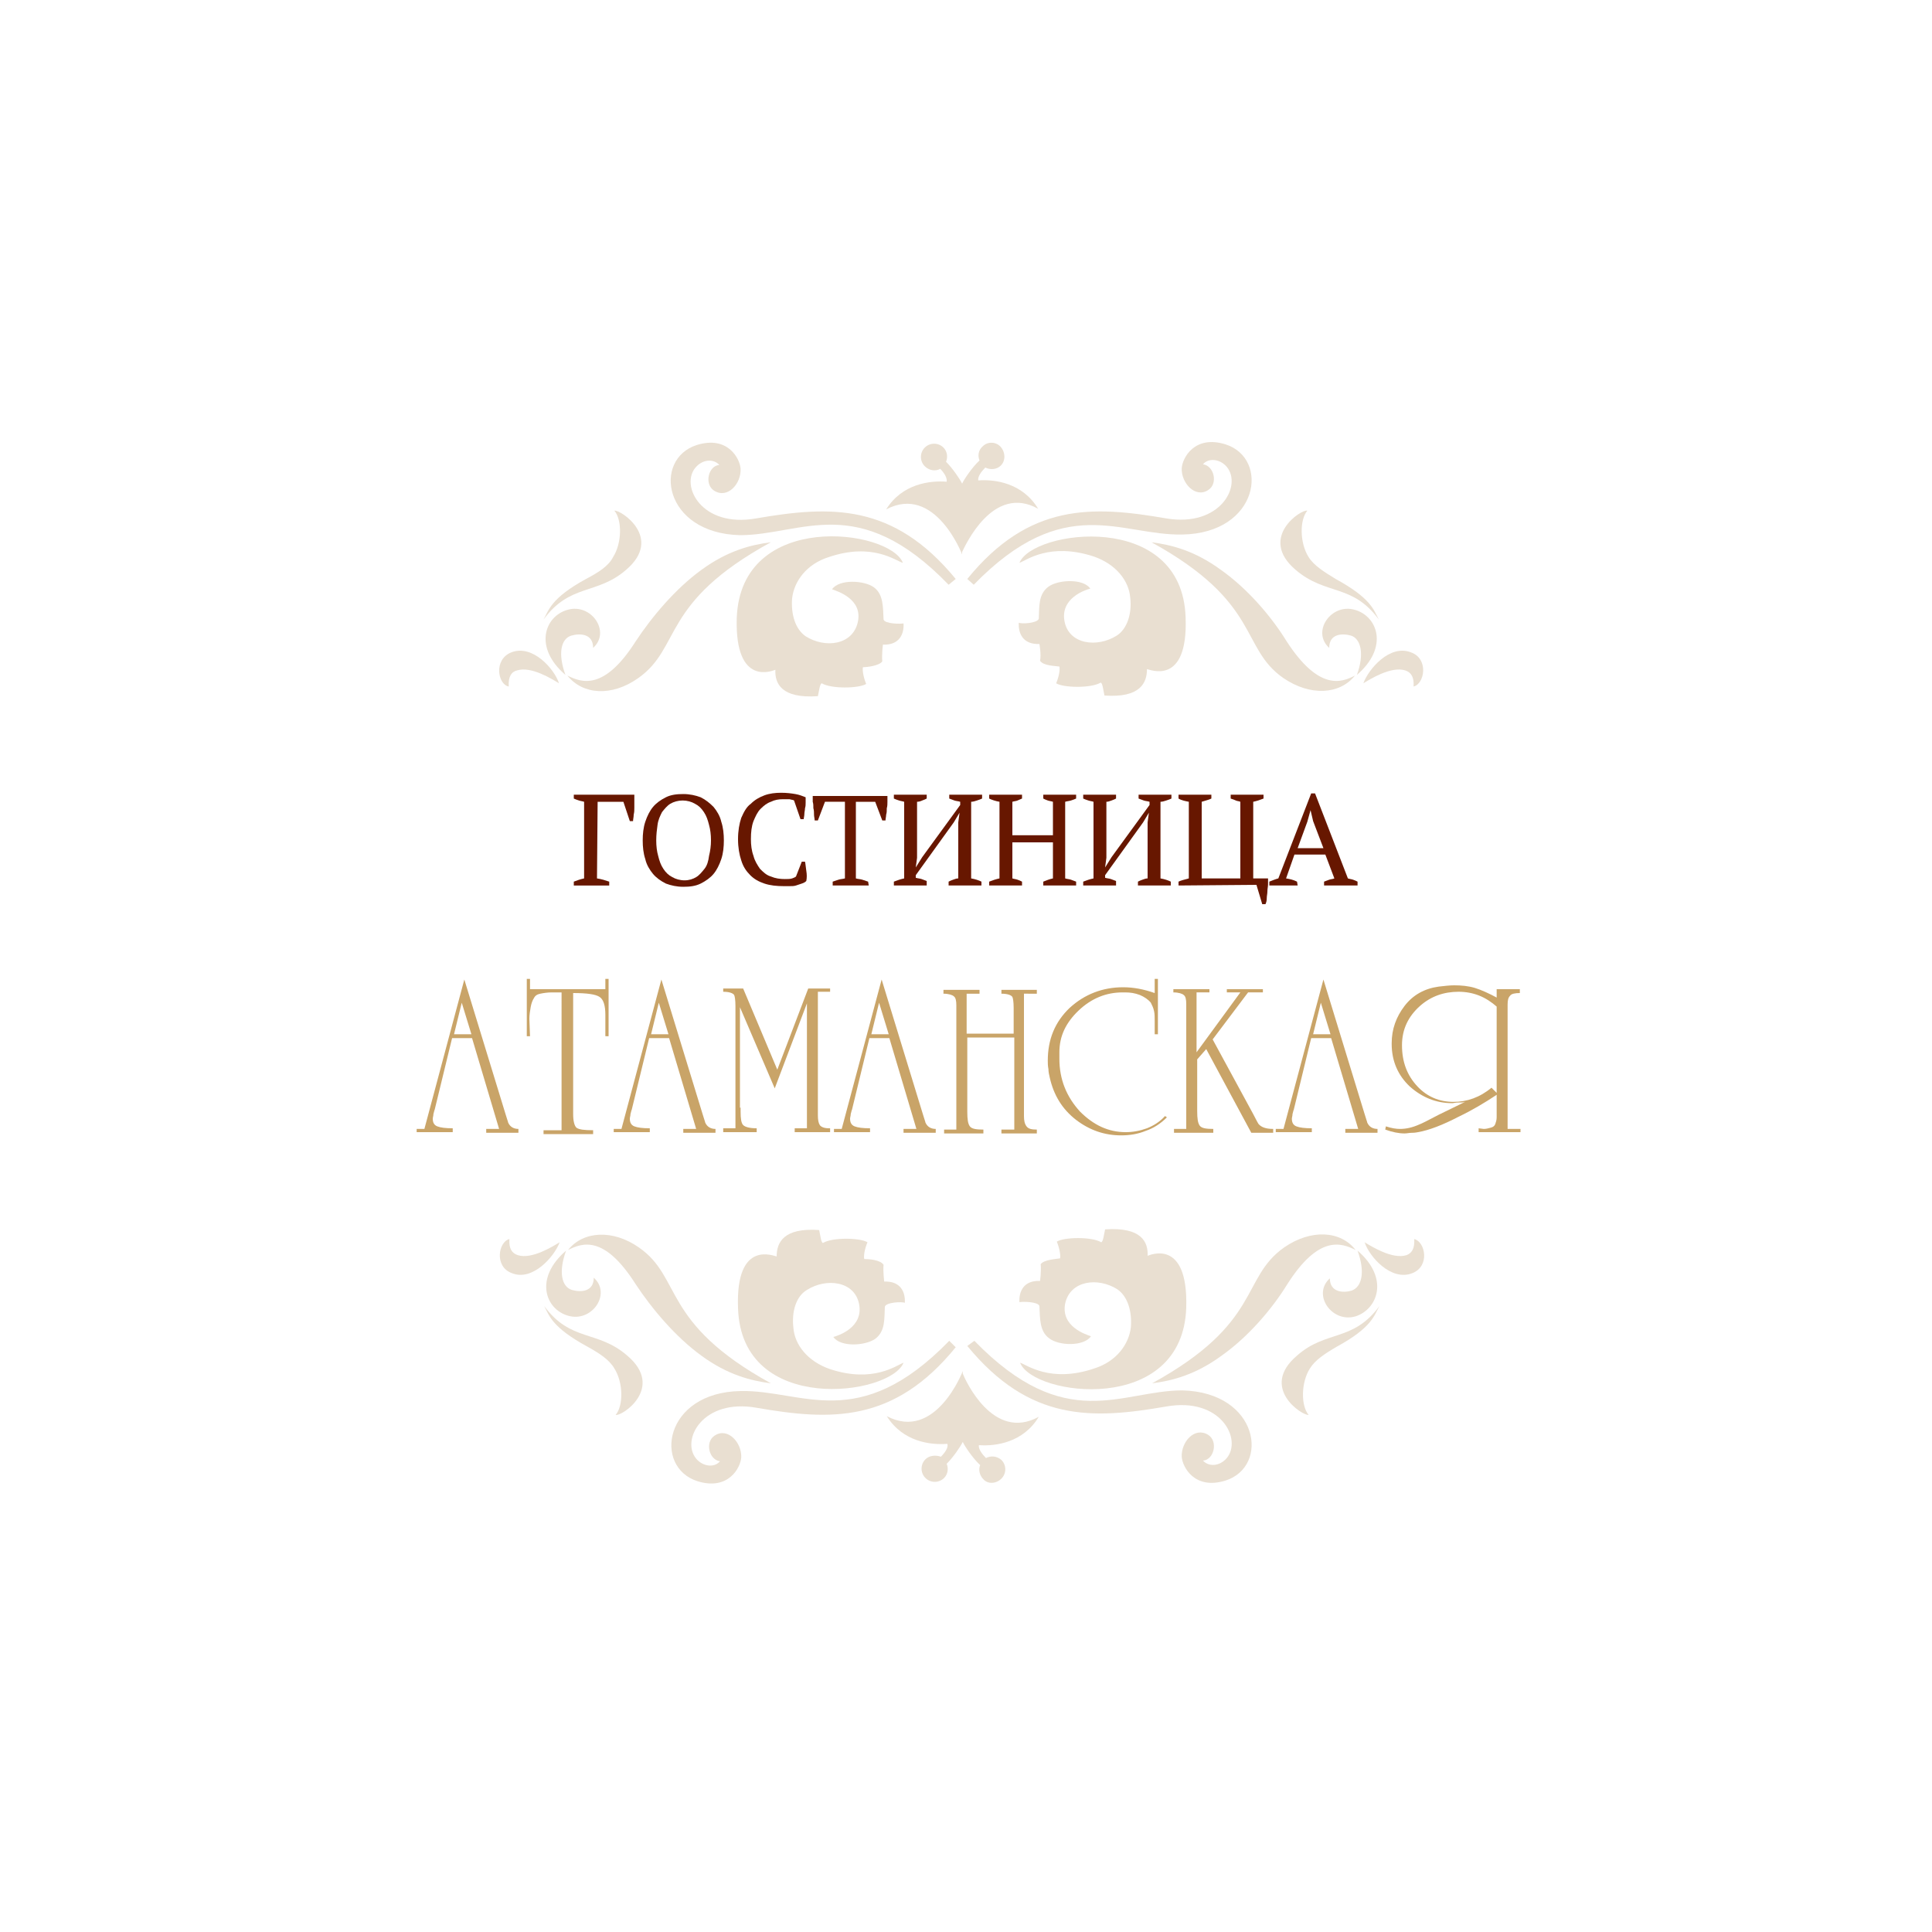 <?xml version="1.0" encoding="utf-8"?>
<!-- Generator: Adobe Illustrator 21.0.2, SVG Export Plug-In . SVG Version: 6.00 Build 0)  -->
<svg version="1.1" id="hotel" xmlns="http://www.w3.org/2000/svg" xmlns:xlink="http://www.w3.org/1999/xlink" x="0px" y="0px"
	 viewBox="0 0 300 300" style="enable-background:new 0 0 300 300;" xml:space="preserve">
<style type="text/css">
	.hotel0{fill:#FFFFFF;}
	.hotel1{fill:#671700;}
	.hotel2{fill:#C9A468;}
	.hotel3{fill:#E9DFD1;}
</style>
<rect class="hotel0" width="300" height="300"/>
<g>
	<path class="hotel1" d="M92.7,136.4c0.7,0.1,1.3,0.3,1.9,0.5v0.6h-5.5v-0.6c0.5-0.2,1.1-0.4,1.6-0.5v-11.9c-0.3-0.1-0.5-0.1-0.8-0.2
		s-0.6-0.2-0.8-0.3v-0.6h9.4c0,0.3,0,0.6,0,0.9s0,0.7,0,1.1s0,0.7-0.1,1.1c0,0.4-0.1,0.7-0.1,1h-0.5l-1-3h-4L92.7,136.4L92.7,136.4z
		"/>
	<path class="hotel1" d="M99.8,130.5c0-1,0.1-2,0.4-2.9s0.7-1.7,1.2-2.3c0.5-0.6,1.2-1.1,2-1.5s1.7-0.5,2.7-0.5s1.9,0.2,2.7,0.5
		c0.8,0.4,1.4,0.9,2,1.5c0.5,0.6,1,1.4,1.2,2.3c0.3,0.9,0.4,1.9,0.4,2.9s-0.1,2-0.4,2.9c-0.3,0.9-0.7,1.7-1.2,2.3s-1.2,1.1-2,1.5
		s-1.7,0.5-2.7,0.5s-1.9-0.2-2.7-0.5c-0.8-0.4-1.5-0.9-2-1.5s-1-1.4-1.2-2.3C99.9,132.5,99.8,131.5,99.8,130.5z M101.9,130.5
		c0,0.9,0.1,1.7,0.3,2.4c0.2,0.8,0.4,1.4,0.8,2s0.8,1,1.4,1.3c0.5,0.3,1.2,0.5,1.9,0.5s1.3-0.2,1.8-0.5s0.9-0.8,1.3-1.3
		s0.6-1.2,0.7-2c0.2-0.8,0.3-1.6,0.3-2.4c0-0.9-0.1-1.7-0.3-2.4c-0.2-0.8-0.4-1.4-0.8-2s-0.8-1-1.4-1.3c-0.5-0.3-1.2-0.5-1.9-0.5
		s-1.4,0.2-1.9,0.5s-0.9,0.8-1.3,1.3c-0.3,0.6-0.6,1.2-0.7,2C102,128.8,101.9,129.6,101.9,130.5z"/>
	<path class="hotel1" d="M124.5,133.8h0.5c0.1,0.4,0.1,0.8,0.2,1.4c0.1,0.6,0.1,1.1,0,1.6c-0.2,0.2-0.4,0.3-0.7,0.4
		c-0.3,0.1-0.6,0.2-0.9,0.3s-0.6,0.1-1,0.1c-0.3,0-0.6,0-0.9,0c-1.1,0-2.1-0.1-3-0.4c-0.9-0.3-1.6-0.7-2.2-1.3s-1.1-1.3-1.4-2.3
		c-0.3-0.9-0.5-2-0.5-3.3s0.2-2.4,0.5-3.3c0.4-0.9,0.8-1.7,1.5-2.2c0.6-0.6,1.3-1,2.1-1.3c0.8-0.3,1.7-0.4,2.6-0.4s1.6,0.1,2.2,0.2
		s1.1,0.3,1.6,0.5c0,0.2,0,0.5,0,0.8s0,0.6-0.1,0.9c0,0.3-0.1,0.6-0.1,0.9s-0.1,0.6-0.1,0.8h-0.5l-1-2.9c-0.1-0.1-0.4-0.1-0.7-0.2
		c-0.3,0-0.7,0-1,0c-0.7,0-1.3,0.1-1.9,0.4c-0.6,0.2-1.1,0.6-1.6,1.1s-0.8,1.2-1.1,1.9c-0.3,0.8-0.4,1.7-0.4,2.8
		c0,0.9,0.1,1.8,0.4,2.6c0.2,0.8,0.6,1.4,1,2c0.5,0.5,1,1,1.7,1.2c0.7,0.3,1.4,0.4,2.2,0.4c0.4,0,0.8,0,1.1-0.1
		c0.3-0.1,0.5-0.2,0.6-0.3L124.5,133.8z"/>
	<path class="hotel1" d="M134.9,137.5h-5.6v-0.6c0.3-0.1,0.6-0.2,0.9-0.3c0.3-0.1,0.6-0.1,1-0.2v-11.9h-3.1l-1.1,2.9h-0.5
		c0-0.3-0.1-0.6-0.1-0.9s0-0.7-0.1-1c0-0.4,0-0.7-0.1-1c0-0.3,0-0.6,0-0.9h11.6c0,0.3,0,0.6,0,0.9s0,0.7-0.1,1c0,0.4,0,0.7-0.1,1
		c0,0.3-0.1,0.6-0.1,0.9H137l-1.1-2.9h-3v11.9c0.3,0.1,0.7,0.1,1,0.2s0.6,0.2,0.9,0.3L134.9,137.5L134.9,137.5z"/>
	<path class="hotel1" d="M143.9,137.5h-5.1v-0.6c0.5-0.2,1.1-0.4,1.6-0.5v-11.9c-0.3-0.1-0.5-0.1-0.8-0.2s-0.6-0.2-0.8-0.3v-0.6h5.1
		v0.6c-0.2,0.1-0.4,0.2-0.7,0.3c-0.2,0.1-0.5,0.2-0.8,0.2v8.7l-0.2,1.5l1-1.6l5.9-8.1v-0.5c-0.3-0.1-0.6-0.1-0.9-0.2
		c-0.3-0.1-0.5-0.2-0.8-0.3v-0.6h5.1v0.6c-0.2,0.1-0.5,0.2-0.8,0.3c-0.3,0.1-0.6,0.2-0.9,0.2v11.9c0.6,0.1,1.2,0.3,1.6,0.5v0.6h-5.1
		v-0.6c0.2-0.1,0.4-0.2,0.7-0.3s0.5-0.2,0.8-0.2v-8.7l0.2-1.5l-0.9,1.5l-5.9,8.2v0.4c0.3,0.1,0.6,0.1,0.9,0.2
		c0.3,0.1,0.5,0.2,0.8,0.3C143.9,136.8,143.9,137.5,143.9,137.5z"/>
	<path class="hotel1" d="M158.7,137.5h-5.1v-0.6c0.5-0.2,1.1-0.4,1.6-0.5v-11.9c-0.6-0.1-1.2-0.3-1.6-0.5v-0.6h5.1v0.6
		c-0.2,0.1-0.5,0.2-0.7,0.3c-0.2,0.1-0.5,0.1-0.8,0.2v5.2h6.3v-5.2c-0.3-0.1-0.5-0.1-0.8-0.2s-0.5-0.2-0.7-0.3v-0.6h5.1v0.6
		c-0.2,0.1-0.5,0.2-0.8,0.3c-0.3,0.1-0.6,0.1-0.9,0.2v11.9c0.3,0.1,0.6,0.1,0.9,0.2c0.3,0.1,0.5,0.2,0.8,0.3v0.6H162v-0.6
		c0.5-0.2,1-0.4,1.5-0.5v-5.6h-6.3v5.6c0.3,0.1,0.5,0.1,0.8,0.2s0.5,0.2,0.7,0.3V137.5z"/>
	<path class="hotel1" d="M173.3,137.5h-5.1v-0.6c0.5-0.2,1.1-0.4,1.6-0.5v-11.9c-0.3-0.1-0.5-0.1-0.8-0.2s-0.6-0.2-0.8-0.3v-0.6h5.1
		v0.6c-0.2,0.1-0.4,0.2-0.7,0.3c-0.3,0.1-0.5,0.2-0.8,0.2v8.7l-0.2,1.5l1-1.6l5.9-8.1v-0.5c-0.3-0.1-0.6-0.1-0.9-0.2
		c-0.3-0.1-0.5-0.2-0.8-0.3v-0.6h5.1v0.6c-0.2,0.1-0.5,0.2-0.8,0.3c-0.3,0.1-0.6,0.2-0.9,0.2v11.9c0.6,0.1,1.2,0.3,1.6,0.5v0.6h-5.1
		v-0.6c0.2-0.1,0.4-0.2,0.7-0.3s0.5-0.2,0.8-0.2v-8.7l0.2-1.5l-0.9,1.5l-5.9,8.2v0.4c0.3,0.1,0.6,0.1,0.9,0.2
		c0.3,0.1,0.5,0.2,0.8,0.3L173.3,137.5L173.3,137.5z"/>
	<path class="hotel1" d="M183,137.5v-0.6c0.4-0.2,0.9-0.3,1.6-0.5v-11.9c-0.5-0.1-1.1-0.2-1.6-0.5v-0.6h5.1v0.6
		c-0.4,0.2-0.9,0.3-1.5,0.5v11.9h6v-11.9c-0.2-0.1-0.5-0.1-0.7-0.2s-0.5-0.2-0.8-0.3v-0.6h5.1v0.6c-0.5,0.2-1.1,0.4-1.6,0.5v11.9
		h2.3c0,0.3,0,0.6,0,0.9c0,0.4-0.1,0.7-0.1,1.1s-0.1,0.7-0.1,1.1c0,0.4-0.1,0.7-0.2,0.9H196l-0.9-3L183,137.5L183,137.5z"/>
	<path class="hotel1" d="M201.5,137.5h-4.4v-0.6c0.5-0.2,1-0.4,1.4-0.5l5.1-13.2h0.6l5.1,13.2c0.3,0.1,0.5,0.1,0.8,0.2s0.5,0.2,0.7,0.3
		v0.6h-5.2v-0.6c0.3-0.1,0.5-0.2,0.8-0.3s0.6-0.1,0.8-0.2l-1.4-3.7H201l-1.3,3.7c0.6,0.1,1.1,0.2,1.7,0.5L201.5,137.5L201.5,137.5z
		 M201.5,131.7h4l-1.6-4.2l-0.4-1.7l0,0l-0.5,1.8L201.5,131.7z"/>
	<g>
		<path class="hotel2" d="M64.7,175.9v-0.6h1.2l6.2-23.2l6.4,20.9c0.2,0.7,0.4,1.2,0.4,1.3c0.3,0.7,0.9,1,1.6,1v0.6h-5v-0.6l2,0
			l-4.2-14.1h-3.1l-2.7,11.1c-0.1,0.2-0.1,0.4-0.2,0.7c0,0.3-0.1,0.5-0.1,0.7c0,0.6,0.2,1,0.7,1.2c0.5,0.2,1.3,0.3,2.4,0.3v0.6H64.7
			z M70.5,160.6l2.7,0l-1.5-4.9L70.5,160.6z"/>
		<path class="hotel2" d="M87.3,154.1h-1.6c-0.7,0-1.3,0.1-1.8,0.2c-0.5,0.1-0.8,0.3-1,0.7c-0.2,0.3-0.4,0.8-0.5,1.4
			c-0.1,0.6-0.2,1.2-0.2,1.8l0.1,2.7h-0.5V152h0.5v1.6H94V152h0.5v8.9H94v-3.3c0-1.5-0.3-2.4-0.9-2.8c-0.6-0.4-1.9-0.6-4.1-0.6v18
			v0.8c0,1.1,0.2,1.8,0.5,2.1c0.4,0.3,1.2,0.4,2.6,0.4v0.6h-7.7v-0.6h2.8V154.1z"/>
		<path class="hotel2" d="M95.3,175.9v-0.6h1.2l6.2-23.2l6.4,20.9c0.2,0.7,0.4,1.2,0.4,1.3c0.3,0.7,0.9,1,1.6,1v0.6h-5v-0.6l2,0
			l-4.2-14.1h-3.1l-2.7,11.1c-0.1,0.2-0.1,0.4-0.2,0.7c0,0.3-0.1,0.5-0.1,0.7c0,0.6,0.2,1,0.7,1.2c0.5,0.2,1.3,0.3,2.4,0.3v0.6H95.3
			z M101.1,160.6l2.7,0l-1.5-4.9L101.1,160.6z"/>
		<path class="hotel2" d="M115,172v0.6c0,1.1,0.1,1.8,0.4,2.1s1,0.5,2.1,0.5v0.6h-5.2v-0.6h1.9v-19c0-0.9-0.1-1.5-0.2-1.7
			c-0.2-0.3-0.8-0.5-1.7-0.5v-0.5h3.1l5.3,12.6l4.8-12.6h3.4v0.5h-1.9v18v1.2c0,0.7,0.1,1.2,0.3,1.5c0.2,0.3,0.7,0.5,1.4,0.5h0.2
			v0.6h-5.5v-0.6h1.9v-19.4l-5,13.2l-5.4-12.6V172z"/>
		<path class="hotel2" d="M129.5,175.9v-0.6h1.2l6.2-23.2l6.4,20.9c0.2,0.7,0.4,1.2,0.4,1.3c0.3,0.7,0.9,1,1.6,1v0.6h-5v-0.6l2,0
			l-4.2-14.1h-3.1l-2.7,11.1c-0.1,0.2-0.1,0.4-0.2,0.7c0,0.3-0.1,0.5-0.1,0.7c0,0.6,0.2,1,0.7,1.2c0.5,0.2,1.3,0.3,2.4,0.3v0.6
			H129.5z M135.3,160.6l2.7,0l-1.5-4.9L135.3,160.6z"/>
		<path class="hotel2" d="M159,172.1v1.2c0,0.7,0.1,1.2,0.4,1.6s0.8,0.5,1.6,0.5v0.6h-5.5v-0.6h2v-14.3h-7.3v11.1v0.4
			c0,1.2,0.1,1.9,0.4,2.3c0.3,0.4,1,0.5,2.1,0.5v0.6h-6.1v-0.6h1.9v-19.3c0-0.7-0.1-1.2-0.4-1.4c-0.2-0.2-0.8-0.4-1.6-0.4v-0.6h5.6
			v0.6h-2v6.2h7.3v-4c0-0.9-0.1-1.5-0.2-1.7c-0.2-0.3-0.8-0.5-1.7-0.5v-0.6h5.5v0.6H159V172.1z"/>
		<path class="hotel2" d="M181.2,173.5c-1,1-2.1,1.7-3.3,2.1c-1.2,0.5-2.5,0.7-3.8,0.7c-2.6,0-4.9-0.8-7-2.4c-2.2-1.7-3.5-3.9-4.1-6.6
			c-0.1-0.4-0.2-0.9-0.2-1.3c-0.1-0.5-0.1-0.9-0.1-1.3c0-3.3,1.1-6,3.4-8.2c2.3-2.1,5.1-3.2,8.3-3.2c1.6,0,3.2,0.3,4.9,0.9V152h0.5
			v8.6h-0.5v-2c0-0.6,0-1.2-0.1-1.6c-0.1-0.5-0.3-0.9-0.5-1.3c-0.4-0.5-1-0.9-1.7-1.2c-0.8-0.3-1.5-0.4-2.3-0.4h-0.4
			c-2.5,0-4.8,0.9-6.8,2.8c-2,1.9-3,4-3,6.5v1c0,3.2,1.1,5.9,3.2,8.2c2.1,2.1,4.4,3.2,7.1,3.2c1.1,0,2.2-0.2,3.3-0.6
			c1-0.4,2-1,2.8-1.9L181.2,173.5z"/>
		<path class="hotel2" d="M185.9,164.5v7.6v0.4c0,1.2,0.1,1.9,0.4,2.3c0.3,0.4,1,0.5,2.1,0.5v0.6h-6.1v-0.6h1.9v-19.4
			c0-0.7-0.1-1.2-0.4-1.4c-0.2-0.2-0.8-0.4-1.6-0.4v-0.5h5.6v0.5h-2v9.3l6.8-9.3h-2.1v-0.5h5.6v0.5h-2.3l-5.5,7.3l6.3,11.6
			c0.5,1,0.8,1.5,0.8,1.5c0.4,0.5,1.1,0.8,2.3,0.8v0.6h-3.4l-7-13L185.9,164.5z"/>
		<path class="hotel2" d="M198.1,175.9v-0.6h1.2l6.2-23.2l6.4,20.9c0.2,0.7,0.4,1.2,0.4,1.3c0.3,0.7,0.9,1,1.6,1v0.6h-5v-0.6l2,0
			l-4.2-14.1h-3.1l-2.7,11.1c-0.1,0.2-0.1,0.4-0.2,0.7c0,0.3-0.1,0.5-0.1,0.7c0,0.6,0.2,1,0.7,1.2c0.5,0.2,1.3,0.3,2.4,0.3v0.6
			H198.1z M203.9,160.6l2.7,0l-1.5-4.9L203.9,160.6z"/>
		<path class="hotel2" d="M232.4,154.9v-1.3h3.6v0.6c-0.7,0-1.3,0.1-1.5,0.4c-0.3,0.3-0.4,0.7-0.4,1.4v0.7v18.6h2v0.5h-6.5v-0.6
			l0.8,0.1c0.4,0,0.7-0.1,1.1-0.2c0.4-0.1,0.6-0.3,0.7-0.6c0.1-0.3,0.2-0.6,0.2-1s0-0.9,0-1.5V170c-1.8,1.2-3.8,2.4-5.9,3.4
			c-2.5,1.3-4.6,2.1-6.3,2.4c-0.1,0-0.4,0.1-0.9,0.1s-0.8,0.1-1.2,0.1c-0.9,0-1.9-0.2-3-0.6l0.1-0.5c0.9,0.3,1.6,0.4,2.2,0.4
			c0.9,0,1.9-0.2,3-0.7c0.3-0.1,1.3-0.6,3-1.5l4.1-2c-0.3,0.1-0.7,0.1-1.1,0.1c-0.4,0-0.7,0.1-0.9,0.1c-2.5,0-4.7-0.9-6.6-2.6
			c-1.8-1.7-2.8-3.9-2.8-6.6v-0.1c0-2.2,0.7-4.1,2-5.8c1.3-1.7,3.1-2.7,5.3-3c0.9-0.1,1.7-0.2,2.4-0.2c1.1,0,2.2,0.1,3.2,0.4
			S231.3,154.3,232.4,154.9z M232.4,156.3c-0.8-0.7-1.7-1.3-2.7-1.7c-1-0.4-2.1-0.6-3.2-0.6c-2.3,0-4.3,0.7-6,2.2
			c-1.8,1.6-2.8,3.6-2.8,6.1c0,2.6,0.8,4.7,2.4,6.4c1.5,1.6,3.4,2.4,5.6,2.4c2.1,0,4.1-0.7,5.9-2.2l0.8,0.8V156.3z"/>
	</g>
</g>
<path class="hotel3" d="M147.3,90.8l1.1-0.9c-9.7-11.8-19.4-11.4-31-9.4c-8.5,1.5-11.8-5.1-9.4-7.9c1.1-1.3,2.8-1.4,3.7-0.4
	c-1.7,0.1-2.4,3-0.8,4c2.1,1.3,4.2-1.1,4.1-3.4c-0.1-1.6-2-5.2-6.8-3.7c-6.9,2.2-5.2,13.7,6.7,14C124.5,83.1,133.2,76.2,147.3,90.8
	L147.3,90.8z"/>
<path class="hotel3" d="M84.4,96.2c0.8-1.4,1.1-3.3,6.6-6.3c1.9-1,3.5-2,4.2-3.4c1.4-2.2,1.4-5.8,0.2-7.2c0.9-0.2,7.7,4.2,1.8,9.2
	C92.7,92.4,88.5,90.6,84.4,96.2L84.4,96.2z"/>
<path class="hotel3" d="M79,106.6c-1.7-0.3-2.4-4.2,0.4-5.3c3.3-1.3,6.7,2.6,7.4,4.8c-1-0.6-4.3-2.7-6.5-2
	C79.4,104.3,78.9,105.1,79,106.6L79,106.6z"/>
<path class="hotel3" d="M87.8,104.8c-5-4.3-3.2-9.1,0.3-10.1c3.7-1.1,6.8,3.4,4,5.9c0-2.2-2-2.3-3.4-1.9
	C87.1,99.2,86.6,101.5,87.8,104.8L87.8,104.8z"/>
<path class="hotel3" d="M88.1,104.9c2.2,1.1,5.7,2.4,10.6-5.3c2.5-3.8,6.2-8.2,10.2-11.1c4.1-3,7.7-3.9,10.8-4.3
	c-17.2,9.4-13.8,16.3-20.6,21.1C95,108.2,90.5,107.9,88.1,104.9L88.1,104.9z"/>
<path class="hotel3" d="M140.2,87.4c-1.1-0.3-4.7-3.2-11.5-0.9c-3.5,1.1-5.4,3.8-5.7,6.4c-0.2,2.5,0.5,4.8,2.1,5.9
	c3,1.9,7.3,1.4,8.1-2.2s-3.2-4.8-4-5.1c1.1-1.6,5-1.4,6.5-0.3s1.4,3.1,1.5,5c0.2,0.7,2.7,0.7,3.1,0.6c0.1,1.6-0.6,3.4-3.2,3.3
	c0,0-0.2,1.5-0.1,2.6c-0.5,0.7-2.4,0.9-3,0.9c-0.1,0.3,0,1.4,0.5,2.6c-1.1,0.7-5.4,0.8-6.9-0.1c-0.3,0.1-0.4,1.1-0.6,2
	c-5.7,0.4-6.7-2-6.6-4.1c-0.3,0.1-6.3,2.8-6-8C115,79.1,138.2,82.2,140.2,87.4L140.2,87.4z"/>
<path class="hotel3" d="M151.2,90.8c14.1-14.5,22.8-7.6,32.4-7.8c11.9-0.2,13.6-11.8,6.7-14c-4.8-1.5-6.7,2.1-6.8,3.7
	c-0.1,2.3,2.1,4.7,4.1,3.4c1.6-1,0.9-3.8-0.8-4c0.8-1,2.6-0.9,3.7,0.4c2.4,2.9-1,9.4-9.4,8c-11.5-2-21.3-2.4-30.9,9.4L151.2,90.8
	L151.2,90.8z"/>
<path class="hotel3" d="M214.1,96.2c-4.1-5.6-8.2-3.7-12.9-7.7c-5.9-5,0.9-9.5,1.8-9.2c-1.2,1.4-1.2,5,0.2,7.2c0.8,1.3,2.4,2.3,4.2,3.4
	C212.9,92.9,213.3,94.7,214.1,96.2L214.1,96.2z"/>
<path class="hotel3" d="M219.5,106.6c0.1-1.5-0.4-2.2-1.3-2.5c-2.2-0.7-5.5,1.4-6.5,2c0.8-2.2,4.1-6.1,7.4-4.8
	C221.9,102.3,221.2,106.2,219.5,106.6L219.5,106.6z"/>
<path class="hotel3" d="M210.7,104.8c1.2-3.3,0.6-5.6-0.9-6.1c-1.4-0.4-3.4-0.3-3.4,1.9c-2.8-2.5,0.3-7,4-5.9
	C213.9,95.7,215.7,100.5,210.7,104.8L210.7,104.8z"/>
<path class="hotel3" d="M210.4,104.9c-2.4,3-7,3.2-11.1,0.4c-6.8-4.7-3.4-11.7-20.5-21.1c3.1,0.4,6.7,1.3,10.8,4.3
	c4.1,2.9,7.8,7.2,10.2,11.1C204.8,107.3,208.3,106,210.4,104.9L210.4,104.9z"/>
<path class="hotel3" d="M158.3,87.4c2-5.1,25.3-8.3,25.8,8.5c0.4,10.8-5.7,8-6,8c0,2.1-1,4.5-6.6,4.1c-0.2-0.9-0.3-2-0.6-2
	c-1.5,0.9-5.8,0.8-6.9,0.1c0.5-1.2,0.6-2.2,0.5-2.6c-0.6-0.1-2.5-0.1-3-0.9c0.2-1-0.1-2.6-0.1-2.6c-2.6,0.1-3.3-1.7-3.2-3.3
	c0.4,0.2,2.8,0.1,3.1-0.6c0.1-1.9-0.1-3.8,1.5-5c1.5-1.1,5.4-1.3,6.5,0.3c-0.8,0.2-4.7,1.5-4,5.1s5.1,4.1,8.1,2.2
	c1.6-1,2.4-3.4,2.1-5.9c-0.2-2.6-2.2-5.2-5.7-6.4C163,84.2,159.4,87,158.3,87.4L158.3,87.4z"/>
<path class="hotel3" d="M149.4,85.7v0.4c0,0-4.2-11-11.8-7c2.5-4,6.8-4.5,9.4-4.3c0.1-0.6-0.4-1.4-1-2c-0.7,0.4-1.7,0.3-2.4-0.4
	c-0.8-0.8-0.8-2.1,0-2.9s2.1-0.8,2.9,0c0.6,0.6,0.7,1.5,0.4,2.2c1,1,2.1,2.6,2.5,3.4c0.2-0.5,1.5-2.5,2.7-3.6
	c-0.3-0.7-0.2-1.6,0.5-2.2c0.8-0.8,2.1-0.7,2.8,0.1c0.7,0.8,0.8,2.1,0,2.9c-0.6,0.6-1.6,0.7-2.4,0.3c-0.6,0.6-1.2,1.4-1.1,2
	c2.6-0.2,6.9,0.4,9.3,4.4C154.2,75.1,149.9,84.7,149.4,85.7L149.4,85.7z"/>
<path class="hotel3" d="M147.4,208.2c-14.1,14.5-22.8,7.6-32.4,7.8c-11.9,0.2-13.6,11.8-6.7,14c4.8,1.5,6.7-2.1,6.8-3.7
	c0.1-2.3-2.1-4.7-4.1-3.4c-1.6,1-0.9,3.8,0.8,4c-0.8,1-2.6,0.9-3.7-0.4c-2.4-2.9,1-9.4,9.4-7.9c11.5,2,21.3,2.4,30.9-9.4
	L147.4,208.2L147.4,208.2z"/>
<path class="hotel3" d="M84.5,202.8c4.1,5.6,8.3,3.7,12.9,7.7c5.9,5-0.9,9.5-1.8,9.2c1.2-1.4,1.2-5-0.2-7.2c-0.8-1.4-2.4-2.4-4.2-3.4
	C85.7,206.1,85.3,204.3,84.5,202.8L84.5,202.8z"/>
<path class="hotel3" d="M79.1,192.4c-0.1,1.5,0.4,2.2,1.3,2.5c2.2,0.7,5.5-1.4,6.5-2c-0.8,2.2-4.2,6.1-7.4,4.8
	C76.7,196.7,77.4,192.8,79.1,192.4L79.1,192.4z"/>
<path class="hotel3" d="M87.9,194.2c-1.2,3.3-0.7,5.6,0.9,6.1c1.4,0.4,3.4,0.3,3.4-1.9c2.8,2.5-0.3,7-4,5.9
	C84.7,203.3,82.9,198.5,87.9,194.2L87.9,194.2z"/>
<path class="hotel3" d="M88.2,194.1c2.4-3,7-3.2,11-0.4c6.8,4.7,3.4,11.7,20.5,21.1c-3.1-0.4-6.7-1.3-10.8-4.3
	c-4-2.9-7.7-7.3-10.2-11.1C93.8,191.7,90.4,193,88.2,194.1L88.2,194.1z"/>
<path class="hotel3" d="M140.3,211.6c-2,5.1-25.2,8.3-25.7-8.5c-0.4-10.8,5.7-8,6-8c0-2.1,1-4.5,6.6-4.1c0.2,0.9,0.3,2,0.6,2
	c1.5-0.9,5.8-0.8,6.9-0.1c-0.5,1.2-0.6,2.2-0.5,2.6c0.6,0,2.5,0.1,3,0.9c-0.1,1,0.1,2.6,0.1,2.6c2.6-0.1,3.3,1.7,3.2,3.3
	c-0.4-0.2-2.9-0.1-3.1,0.6c-0.1,1.9,0.1,3.8-1.5,5c-1.6,1.1-5.4,1.3-6.5-0.3c0.8-0.2,4.7-1.5,4-5.1s-5.1-4.1-8.1-2.2
	c-1.7,1-2.4,3.4-2.1,5.9c0.2,2.6,2.2,5.2,5.7,6.4C135.6,214.8,139.2,212,140.3,211.6L140.3,211.6z"/>
<path class="hotel3" d="M151.3,208.2l-1.1,0.8c9.7,11.8,19.4,11.4,30.9,9.4c8.5-1.5,11.8,5.1,9.4,8c-1.1,1.3-2.8,1.4-3.7,0.4
	c1.7-0.1,2.4-3,0.8-4c-2.1-1.3-4.2,1.1-4.1,3.4c0.1,1.6,2,5.2,6.8,3.7c6.9-2.2,5.2-13.7-6.7-14C174.1,215.9,165.5,222.8,151.3,208.2
	L151.3,208.2z"/>
<path class="hotel3" d="M214.2,202.8c-0.8,1.4-1.1,3.3-6.6,6.3c-1.9,1.1-3.4,2.1-4.2,3.4c-1.4,2.2-1.4,5.8-0.2,7.2
	c-0.9,0.2-7.7-4.2-1.8-9.2C205.9,206.5,210.1,208.4,214.2,202.8L214.2,202.8z"/>
<path class="hotel3" d="M219.6,192.4c1.7,0.4,2.5,4.2-0.3,5.3c-3.3,1.3-6.7-2.6-7.4-4.8c1,0.6,4.3,2.7,6.5,2
	C219.2,194.6,219.7,193.9,219.6,192.4L219.6,192.4z"/>
<path class="hotel3" d="M210.8,194.2c5,4.3,3.1,9.1-0.3,10.2c-3.7,1.1-6.8-3.4-4-5.9c0,2.2,2.1,2.3,3.4,1.9
	C211.5,199.8,212,197.5,210.8,194.2L210.8,194.2z"/>
<path class="hotel3" d="M210.5,194.1c-2.2-1.1-5.7-2.4-10.6,5.3c-2.4,3.9-6.1,8.2-10.2,11.1c-4.1,3-7.7,3.9-10.8,4.3
	c17.1-9.4,13.7-16.3,20.5-21.1C203.6,190.8,208.2,191.1,210.5,194.1L210.5,194.1z"/>
<path class="hotel3" d="M158.4,211.6c1,0.3,4.7,3.2,11.5,0.9c3.5-1.1,5.4-3.8,5.7-6.4c0.2-2.5-0.5-4.8-2.1-5.9c-3-1.9-7.3-1.4-8.1,2.2
	c-0.7,3.6,3.2,4.8,4,5.1c-1.1,1.6-5,1.5-6.5,0.3c-1.5-1.1-1.4-3.1-1.5-5c-0.2-0.7-2.7-0.7-3.1-0.6c-0.1-1.6,0.6-3.4,3.2-3.3
	c0,0,0.2-1.5,0.1-2.6c0.5-0.7,2.4-0.8,3-0.9c0.1-0.3,0-1.4-0.5-2.6c1.1-0.7,5.4-0.8,6.9,0.1c0.3-0.1,0.4-1.1,0.6-2
	c5.7-0.4,6.7,2,6.6,4.1c0.3-0.1,6.3-2.8,6,8C183.7,219.9,160.4,216.8,158.4,211.6L158.4,211.6z"/>
<path class="hotel3" d="M149.5,213.3c0.4,1,4.7,10.6,11.8,6.7c-2.4,4-6.7,4.6-9.3,4.4c-0.1,0.6,0.5,1.4,1.1,2c0.8-0.4,1.7-0.3,2.4,0.3
	c0.8,0.8,0.8,2.1,0,2.9c-0.8,0.8-2.1,0.9-2.8,0.1c-0.6-0.6-0.8-1.5-0.5-2.2c-1.2-1.1-2.5-3.1-2.7-3.6c-0.4,0.8-1.5,2.4-2.5,3.4
	c0.3,0.7,0.2,1.6-0.4,2.2c-0.8,0.8-2.1,0.8-2.9,0c-0.8-0.8-0.8-2.1,0-2.9c0.6-0.6,1.6-0.7,2.4-0.4c0.6-0.6,1.2-1.4,1-2
	c-2.6,0.2-6.9-0.3-9.4-4.3c7.6,4,11.8-7,11.8-7L149.5,213.3L149.5,213.3z"/>
</svg>
